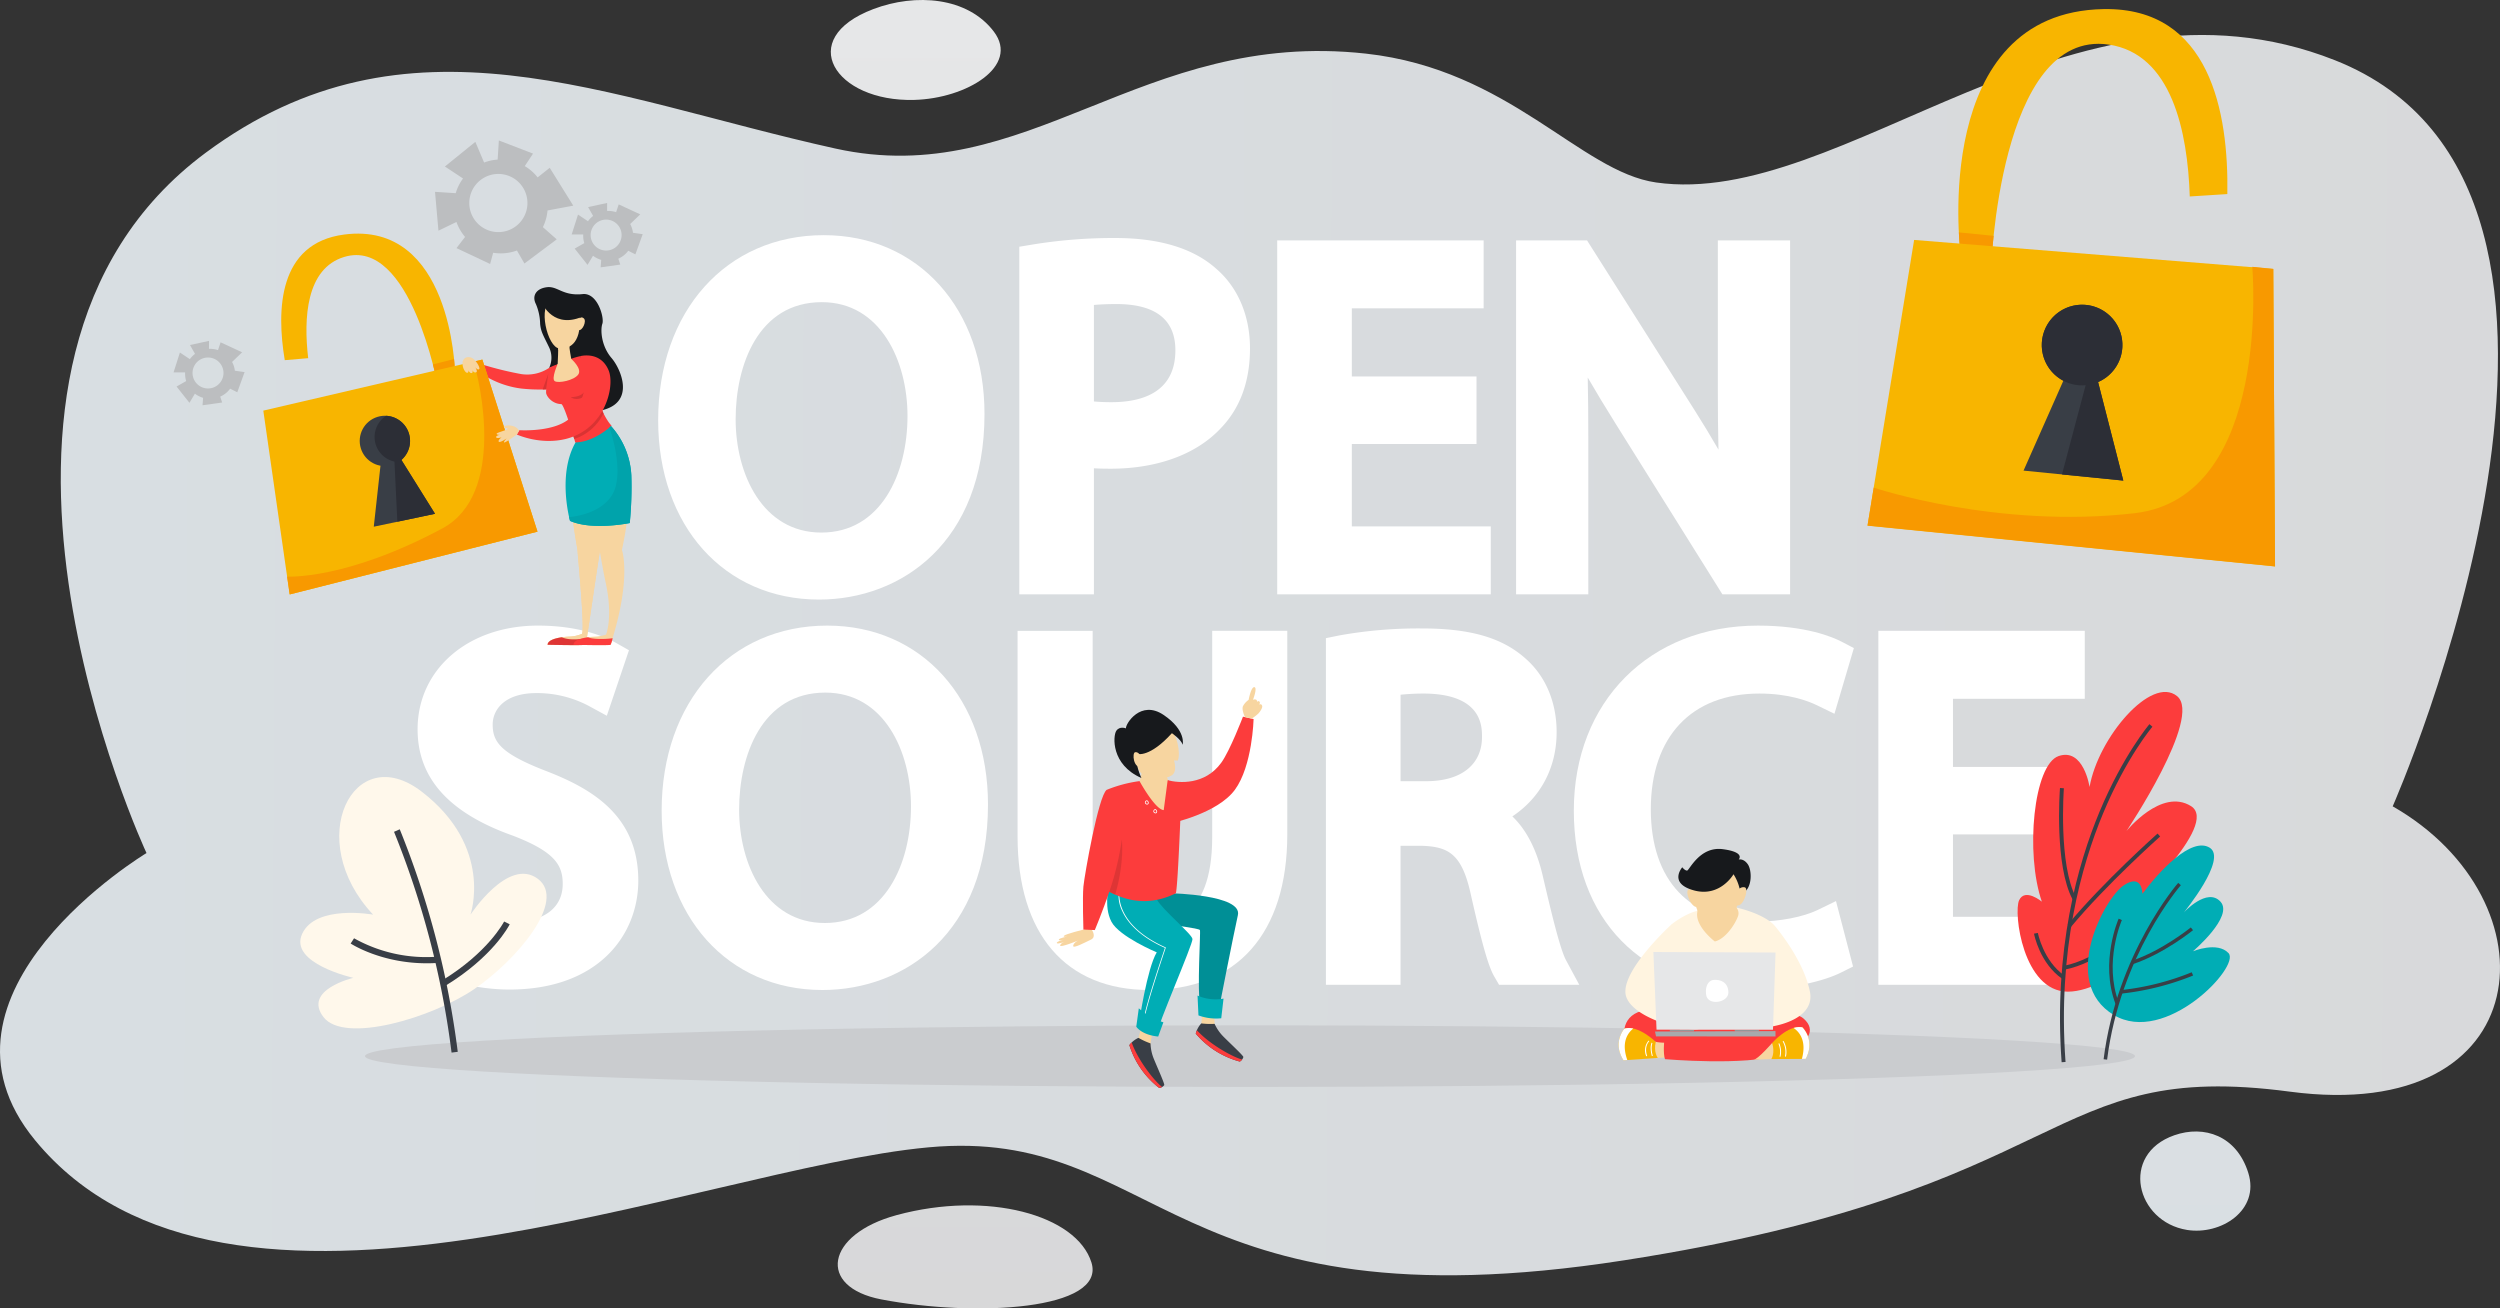 <svg xmlns="http://www.w3.org/2000/svg" xmlns:xlink="http://www.w3.org/1999/xlink" width="870.591" height="455.64" viewBox="0 0 870.591 455.64"><rect x="0" y="0" width="870.591" height="455.64" fill="#333333" stroke="none"/><defs><style>.a{fill:url(#a);}.b{fill:url(#b);}.c{fill:url(#c);}.d{fill:url(#d);}.e{fill:#fc3c3c;}.f{fill:#f8b500;}.g{fill:#f89900;}.h{fill:#393e46;}.i{fill:#2c2e36;}.j{fill:#cacccf;}.k{fill:#fff;}.l{fill:#00adb5;}.m{fill:#fff8eb;}.n{fill:#f7d5a0;}.o{fill:#008f96;}.p{mix-blend-mode:multiply;isolation:isolate;}.q{fill:#17191c;}.r{fill:#de3535;}.s{fill:#fff4e0;}.t{fill:#939598;}.u{fill:#a7a9ac;}.v{fill:#e6e7e8;}.w{fill:#d93333;}.x{fill:#00a3ab;}.y{fill:#bcbec0;}</style><linearGradient id="a" x1="0.032" y1="0.468" x2="1.191" y2="0.471" gradientUnits="objectBoundingBox"><stop offset="0" stop-color="#d8dee2"/><stop offset="1" stop-color="#d8d8d9"/></linearGradient><linearGradient id="b" x1="0.5" y1="-11.553" x2="0.5" y2="1.36" xlink:href="#a"/><linearGradient id="c" x1="0.5" y1="-11.257" x2="0.5" y2="2.158" gradientUnits="objectBoundingBox"><stop offset="0" stop-color="#e6e7e8"/><stop offset="1" stop-color="#d8dee2"/></linearGradient><linearGradient id="d" x1="0.5" y1="0.15" x2="0.5" y2="13.459" gradientUnits="objectBoundingBox"><stop offset="0" stop-color="#e6e7e8"/><stop offset="1" stop-color="#d8d8d9"/></linearGradient></defs><g transform="translate(-112.495 -105.84)"><g transform="translate(112.495 105.84)"><g transform="translate(0 12.179)"><path class="a" d="M945.719,398.17s94.6-214.516-20.158-259.837c-91.676-36.2-171.307,51.862-236.336,42.591-26.455-3.772-51-39.338-101.033-44.873-78.49-8.684-117.746,47.89-184.775,33.055-80.536-17.824-149.01-50.651-219.266,1.444-99.973,74.131-20.637,243.891-20.637,243.891S82.45,463.1,124.686,514.414c67,81.408,230.768,9.933,311.1,2.508s83.57,64.012,242.156,39.357,145.644-70.226,231.928-58.757C996.917,509.092,1003.048,430.936,945.719,398.17Z" transform="translate(-112.495 -129.553)"/></g><g transform="translate(291.728 419.757)"><path class="b" d="M701.007,926.476c31.66-8.575,62.667-.041,67.826,16.508s-40.381,19.13-73.161,12.855C673.169,951.531,676.254,933.18,701.007,926.476Z" transform="translate(-680.478 -923.093)"/></g><g transform="translate(745.316 394.021)"><path class="c" d="M1575.471,874.3c10.332-3.614,21.692.088,25.757,13.127s-9.556,21.724-21.313,19.848C1562.09,904.426,1556.4,880.967,1575.471,874.3Z" transform="translate(-1563.6 -872.986)"/></g><g transform="translate(289.318)"><path class="d" d="M690.572,109.012c14.808-5.616,32.846-4.225,41.977,7.821s-9.5,23.315-27.715,23.8C677.209,141.374,663.236,119.379,690.572,109.012Z" transform="translate(-675.786 -105.84)"/></g><g transform="translate(168.163 127.13)"><path class="e" d="M462.978,354.327a13.71,13.71,0,0,1-9.721,2.171,115.176,115.176,0,0,1-12.929-3.14l-.425,3.3a32.09,32.09,0,0,0,13.354,4.875,58.282,58.282,0,0,0,12.667,0l3.06-6.321Z" transform="translate(-439.903 -353.358)"/></g><g transform="translate(650.335 3.157)"><g transform="translate(31.626)"><path class="f" d="M1533.928,176.412c.493-28.378-6.009-65.091-43.1-64.417-60.317,1.1-49.894,84.221-49.894,84.221l2.812.281,7.845,6.741s2.77-84.42,40.973-78.892c22.056,3.192,27.562,30.436,28.276,52.9Z" transform="translate(-1440.25 -111.986)"/></g><g transform="translate(0 77.761)"><g transform="translate(31.805)"><path class="g" d="M1452.7,264.6l-12.107-1.212c.2,4.036.508,6.469.508,6.469l2.812.281,2.518,2.164,5.545.555,0,0C1452.126,270.751,1452.353,267.925,1452.7,264.6Z" transform="translate(-1440.598 -263.385)"/></g><g transform="translate(0 2.637)"><path class="f" d="M1378.675,368.006l16.232-99.487L1519.98,278.61l.61,103.6Z" transform="translate(-1378.675 -268.519)"/></g><g transform="translate(54.338 19.892)"><g transform="translate(1.041 0)"><circle class="h" cx="14.041" cy="14.041" r="14.041" transform="matrix(0.53, -0.848, 0.848, 0.53, 0, 23.811)"/></g><g transform="translate(0 25.014)"><path class="h" d="M1500.161,353.453l-15.691,35.424,34.74,3.477-10.419-40.7-8.365-.837Z" transform="translate(-1484.47 -350.816)"/></g><g transform="translate(14.923 6.197)"><path class="i" d="M1523.912,314.179a14.043,14.043,0,1,0,9.052,14.551A14.043,14.043,0,0,0,1523.912,314.179Z" transform="translate(-1513.525 -314.179)"/></g><g transform="translate(13.373 25.851)"><path class="i" d="M1519.511,357.073l-9,33.934,21.366,2.139-10.419-40.7Z" transform="translate(-1510.507 -352.446)"/></g></g><g transform="translate(0 11.996)"><path class="g" d="M1512.667,286.74s7.019,80.225-40.958,85.8-90.872-8.915-90.872-8.915l-2.161,13.248,141.915,14.205-.61-103.6Z" transform="translate(-1378.675 -286.74)"/></g></g></g><g transform="translate(91.693 81.357)"><g transform="translate(6.24)"><path class="f" d="M304.4,308.305c-2.922-17.474-2.3-40.738,20.663-43.744,37.338-4.888,38.572,47.391,38.572,47.391l-1.71.434-4.221,4.885s-9.5-51.861-32.573-44.924c-13.322,4.005-14.207,21.333-12.576,35.265Z" transform="translate(-303.168 -264.239)"/></g><g transform="translate(0 43.673)"><g transform="translate(59.064)"><path class="g" d="M406.013,351.134l7.362-1.865c.247,2.511.283,4.041.283,4.041l-1.71.433-1.355,1.568-3.372.854,0,0C406.938,354.88,406.537,353.157,406.013,351.134Z" transform="translate(-406.013 -349.269)"/></g><g transform="translate(0 0.191)"><path class="f" d="M386.5,409.563l-19.2-59.921L291.018,367.41l9.182,64.015Z" transform="translate(-291.018 -349.642)"/></g><g transform="translate(31.4 17.583)"><g transform="translate(0 0)"><circle class="h" cx="8.765" cy="8.765" r="8.765" transform="translate(0 5.109) rotate(-16.945)"/></g><g transform="translate(7.07 14.064)"><path class="h" d="M368.56,413.585l-2.642,24.039,21.324-4.5-13.889-22.245-5.135,1.083Z" transform="translate(-365.918 -410.884)"/></g><g transform="translate(7.35 2.184)"><path class="i" d="M370.494,387.754a8.766,8.766,0,0,0,4.295,16.13,8.766,8.766,0,0,0-4.295-16.13Z" transform="translate(-366.464 -387.754)"/></g><g transform="translate(14.224 14.064)"><path class="i" d="M379.846,414l1.055,21.89,13.116-2.765-13.889-22.245Z" transform="translate(-379.846 -410.884)"/></g></g><g transform="translate(8.29 0.192)"><path class="g" d="M375.152,349.642l-3.091.72c2.232,6.826,11.362,46.177-10.865,58.084-33.651,18.027-54.037,16.763-54.037,16.763l.892,6.217,86.3-21.863Z" transform="translate(-307.158 -349.642)"/></g></g></g><g transform="translate(127.111 357.048)"><ellipse class="j" cx="308.185" cy="10.737" rx="308.185" ry="10.737"/></g><g transform="translate(142.108 81.891)"><g transform="translate(87.087)"><path class="k" d="M616.38,265.28c-33.943,0-57.65,26.5-57.65,64.444,0,36.772,23.026,62.455,55.994,62.455,28.7,0,57.65-19.978,57.65-64.61C672.374,290.895,649.348,265.28,616.38,265.28Zm29.18,62.953c0,20.215-9.279,40.613-30.007,40.613-20.5,0-29.842-20.452-29.842-39.455,0-18.812,7.858-40.779,30.007-40.779C636.221,288.613,645.56,309.15,645.56,328.233Z" transform="translate(-558.73 -265.28)"/></g><g transform="translate(212.851 0.994)"><path class="k" d="M872.233,277.978c-7.934-7.141-19.774-10.763-35.187-10.763a174.971,174.971,0,0,0-28.624,2.234l-4.834.805V391.3h25.984V347.405c1.945.12,3.906.147,5.817.147,16.2,0,29.821-5,38.284-14.017,6.8-7,10.25-16.388,10.25-27.892C883.925,294.323,879.741,284.47,872.233,277.978ZM857.94,306.307c0,14.942-12.083,18.077-22.221,18.077-2.339,0-4.379-.084-6.146-.253v-33.6c2.039-.187,4.658-.318,7.8-.318C851.023,290.217,857.94,295.63,857.94,306.307Z" transform="translate(-803.589 -267.215)"/></g><g transform="translate(302.664 1.822)"><path class="k" d="M1004.436,339.72h43.415v-23.5h-43.415V292.493h45.9V268.827H978.452V392.083h74.371V368.417h-48.386Z" transform="translate(-978.452 -268.827)"/></g><g transform="translate(385.847 1.822)"><path class="k" d="M1210.663,321.342c0,7.111.054,13.8.225,20.357q-3.854-6.689-8.278-13.677l-37.495-59.195h-24.71V392.082h25.155V338.576c0-8.185-.063-15.351-.2-21.99,2.881,4.985,6.105,10.321,9.732,16.109l37.161,59.388h23.572V268.827h-25.158Z" transform="translate(-1140.405 -268.827)"/></g><g transform="translate(0 135.965)"><path class="k" d="M437.145,580.6c-15.739-6.093-18.509-10.061-18.509-16.148,0-5.051,4-10.952,15.262-10.952a38.512,38.512,0,0,1,18.442,4.6l6.044,3.294,7.711-22.815-4.159-2.357c-4.1-2.324-13.131-6.22-27.542-6.22-24.283,0-41.907,15.186-41.907,36.109,0,17.011,10.907,29.146,33.2,37.048,14.576,5.607,17.338,10.232,17.338,16.806,0,8.31-6.572,13.271-17.579,13.271a45.392,45.392,0,0,1-22.821-6.432l-6.4-3.939-7.049,23.4,3.567,2.377c7.152,4.768,20.19,8.1,31.711,8.1,31.01,0,44.89-19.051,44.89-37.932C469.342,596.09,453.063,586.743,437.145,580.6Z" transform="translate(-389.175 -530)"/></g><g transform="translate(88.302 135.965)"><path class="k" d="M618.746,530c-33.943,0-57.65,26.5-57.65,64.445,0,36.772,23.026,62.455,55.994,62.455,28.7,0,57.65-19.977,57.65-64.609C674.74,555.615,651.714,530,618.746,530Zm29.18,62.953c0,20.215-9.279,40.613-30.007,40.613-20.5,0-29.842-20.452-29.842-39.455,0-18.812,7.858-40.779,30.007-40.779C638.588,553.333,647.926,573.87,647.926,592.953Z" transform="translate(-561.096 -530)"/></g><g transform="translate(212.246 137.787)"><path class="k" d="M870.187,605.449c0,29.843-16.1,29.843-21.391,29.843-16.722,0-20.232-16.228-20.232-29.843v-71.9H802.411v71.57c0,34,16.725,53.507,45.888,53.507,30.528,0,48.037-19.745,48.037-54.171V533.547H870.187Z" transform="translate(-802.411 -533.547)"/></g><g transform="translate(319.628 136.959)"><path class="k" d="M1087.032,618.291c-2.1-9.167-5.655-16.159-10.631-20.911,9.807-6.522,15.418-16.941,15.418-29.336,0-10.363-3.813-19.435-10.686-25.5-8.109-7.339-19.272-10.61-36.2-10.61a155.73,155.73,0,0,0-28.831,2.437l-4.626.946v120.7h25.988V607.632h7.689c9.167.367,13.78,2.96,16.84,17.2,3.88,17.139,6.074,24.809,8.1,28.3l1.67,2.886H1099.7l-4.595-8.528C1092.921,643.439,1089.651,629.479,1087.032,618.291Zm-21.2-48.591c0,9.66-7.253,15.426-19.4,15.426h-8.961V555.011a80.214,80.214,0,0,1,8.432-.405C1065.833,554.832,1065.831,566.022,1065.831,569.7Z" transform="translate(-1011.48 -531.935)"/></g><g transform="translate(405.955 135.965)"><path class="k" d="M1244.168,553.665c10.126,0,16.884,2.544,20.01,4.061l6.136,2.976,6.764-22.871-4.219-2.2c-3.242-1.693-12.574-5.628-29.188-5.628-37.751,0-64.116,26.5-64.116,64.445,0,37.84,23.93,62.29,60.965,62.29,14.933,0,26.365-3.055,32.083-5.913l4.193-2.1-5.946-22.792-6.343,3.08c-5.079,2.466-13.325,4.059-21.006,4.059-23.6,0-37.134-14.259-37.134-39.122C1206.369,568.723,1220.5,553.665,1244.168,553.665Z" transform="translate(-1179.555 -530)"/></g><g transform="translate(512.001 137.788)"><path class="k" d="M1412.01,633.138v-28.7h43.415v-23.5H1412.01V557.213h45.9V533.547h-71.888V656.8H1460.4V633.138Z" transform="translate(-1386.022 -533.547)"/></g></g><g transform="translate(702.599 240.961)"><path class="e" d="M1488.88,648.014s-5.845-4.871-7.907-.516,1.375,31.859,16.961,31.859,40.11-23.837,34.609-28.879-13.981.458-13.981.458,32.546-29.8,22.233-36.214-22.462,8.71-22.462,8.71,26.587-39.652,17.648-46.986-27.5,14.44-30.484,31.63c0,0-2.063-13.752-10.773-10.772S1483.035,631.167,1488.88,648.014Z" transform="translate(-1480.43 -574.983)"/><g transform="translate(14.766 11.216)"><path class="h" d="M1509.746,714.552c-2.852-39.117,5.6-69.027,13.2-87.23,8.24-19.748,17.3-30.4,17.389-30.5l1.035.89c-.089.1-9.032,10.628-17.188,30.2-7.527,18.056-15.9,47.728-13.075,86.546Z" transform="translate(-1509.179 -596.821)"/></g><g transform="translate(17.453 49.313)"><path class="h" d="M1515.459,703.613l-1.05-.873c12.444-14.98,31.1-31.58,31.284-31.746l.906,1.021C1546.414,672.181,1527.836,688.714,1515.459,703.613Z" transform="translate(-1514.409 -670.994)"/></g><g transform="translate(16.046 82.677)"><path class="h" d="M1511.925,750l-.255-1.341c11.519-2.188,22.594-12.6,22.7-12.7l.94.99C1534.851,737.383,1523.834,747.734,1511.925,750Z" transform="translate(-1511.67 -735.953)"/></g><g transform="translate(5.716 83.921)"><path class="h" d="M1501.372,754.35c-7.8-5.42-9.734-15.3-9.813-15.722l1.342-.253c.018.1,1.921,9.759,9.251,14.855Z" transform="translate(-1491.559 -738.375)"/></g><g transform="translate(14.436 33.442)"><path class="h" d="M1513.282,678.971c-6.394-11.9-4.5-37.782-4.421-38.878l1.361.1c-.02.265-1.942,26.577,4.263,38.128Z" transform="translate(-1508.537 -640.093)"/></g></g><g transform="translate(727.063 294.437)"><path class="l" d="M1547.062,695.918s.019-7.395-6.6-2.876-22.285,33.669-3.393,45.063c17.9,10.8,44.283-16.911,39.978-21.534-3.875-4.161-12.37-.644-12.37-.644s14.246-12.089,9.594-17.253-12.77,3.731-12.77,3.731,15.334-18.674,8.97-22.557S1552.868,688.079,1547.062,695.918Z" transform="translate(-1528.061 -679.099)"/><g transform="translate(5.488 13.011)"><path class="h" d="M1539.967,766l-1.221-.154c4.621-36.816,25.759-61.175,25.973-61.417l.923.813C1565.431,705.484,1544.539,729.576,1539.967,766Z" transform="translate(-1538.746 -704.432)"/></g><g transform="translate(15.305 28.535)"><path class="h" d="M1558.244,747.425l-.386-1.168c10.492-3.472,20.451-11.52,20.55-11.6l.776.954C1579.083,735.693,1568.948,743.883,1558.244,747.425Z" transform="translate(-1557.858 -734.656)"/></g><g transform="translate(11.621 44.138)"><path class="h" d="M1550.8,772.464l-.111-1.225a91.813,91.813,0,0,0,24.55-6.2l.488,1.13A93.21,93.21,0,0,1,1550.8,772.464Z" transform="translate(-1550.686 -765.034)"/></g><g transform="translate(7.421 25.475)"><path class="h" d="M1544.708,758.365c-5.5-14.584,1.042-29.517,1.108-29.667l1.124.5c-.065.145-6.4,14.63-1.081,28.731Z" transform="translate(-1542.51 -728.698)"/></g></g><g transform="translate(104.57 270.592)"><path class="m" d="M341.453,680.593s-19.961-3.627-24.708,6.679S334.571,702.6,334.571,702.6s-17.665,4.158-10.419,13.647,38.013.194,52.578-9.765S409.1,675.765,398.787,668.1s-23.445,12.529-23.445,12.529,8.237-23.543-17.031-42.916C334.566,619.509,316.959,654.53,341.453,680.593Z" transform="translate(-316.089 -632.674)"/><g transform="translate(32.645 18.198)"><path class="h" d="M399.683,745.864a307.005,307.005,0,0,0-20.035-76.882l1.992-.878a309.492,309.492,0,0,1,20.2,77.491Z" transform="translate(-379.648 -668.104)"/></g><g transform="translate(17.54 56.153)"><path class="h" d="M376.758,750.707c-15.741,0-26.054-6.578-26.52-6.88L351.423,742a51.49,51.49,0,0,0,29.135,6.4l.152,2.171Q378.682,750.71,376.758,750.707Z" transform="translate(-350.238 -742.001)"/></g><g transform="translate(49.201 50.311)"><path class="h" d="M413.011,753.131l-1.129-1.861c16.276-9.878,21.73-20.536,21.783-20.642l1.947.972C435.384,732.058,429.82,742.93,413.011,753.131Z" transform="translate(-411.882 -730.628)"/></g></g><g transform="translate(368.015 239.287)"><g transform="translate(38.608 10.282)"><path class="e" d="M904.175,613.875c3.869,1.006,12.984,1.8,18.7-6.145,3.047-4.236,7.525-15.986,7.525-15.986l3.7.836s-.4,16.328-6.533,24.648-22.413,11.677-22.413,11.677l-.586-12.627Z" transform="translate(-904.175 -591.744)"/></g><g transform="translate(0 83.918)"><path class="n" d="M841.234,735.742s1.675,2.436-.326,3.37-6.4,3.335-6.2,2.135,1.868-1.868,1.868-1.868-6.471,2.668-6.4,1.8,1.734-1.4,1.734-1.4-2.624,1.067-2.88.534,2.479-1.2,2.479-1.2-1.934.534-1.8,0,2.931-1.067,2.931-1.067-1.6.333-1.13-.266,6.769-2.163,6.769-2.163l2.236-.505Z" transform="translate(-829.006 -735.11)"/></g><g transform="translate(64.696)"><path class="n" d="M955.787,582.161s-1.223-2.564-.68-3.809a6.149,6.149,0,0,1,1.966-2.194s.845-4.6,2-4.429-.49,4.429-.49,4.429a1.325,1.325,0,0,1,1-.111c.534.17.4.9.4.9a.5.5,0,0,1,.756-.258c.556.289,0,1.2,0,1.2a.564.564,0,0,1,.956.134c.467.689-.544,2.085-1.151,2.81a14.361,14.361,0,0,1-2.423,1.861Z" transform="translate(-954.968 -571.725)"/></g><g transform="translate(9.107 7.911)"><g transform="translate(40.732 100.026)"><path class="n" d="M931.155,791.186a31.876,31.876,0,0,1,.864-9.311l-5.977,3.469a10.828,10.828,0,0,1,.475,5.687l2.513,3.189,2-1.316Z" transform="translate(-926.042 -781.874)"/></g><g transform="translate(19.311 108.846)"><path class="n" d="M888.553,806.35a65.931,65.931,0,0,1,1.434-6.968l-4.4-.337a39.431,39.431,0,0,1-1.248,5.369l1.633,4.782,2.346-1.313Z" transform="translate(-884.336 -799.045)"/></g><g transform="translate(23.555 63.874)"><path class="o" d="M898.762,722.256c.217.2,10.684,1.378,11.015,2.039s-1.069,20.13.122,27.806l3.242,2.448,3.111-1.985s5.162-26.4,6.75-33.486-23.2-7.593-23.2-7.593l-7.2,2.62.953,3.848Z" transform="translate(-892.599 -711.486)"/></g><g transform="translate(8.438 59.02)"><path class="l" d="M880.494,709.09c1.82,3.475,12.21,11.978,12.375,13.732s-12.441,30.64-12.375,32.956l-5.029-1.721-1.191-2.118s2.779-18.911,6.154-24.478c0,0-13.027-5.441-15.785-10.669s-1.156-13.3.763-14.756l15.419,3.578Z" transform="translate(-863.165 -702.037)"/></g><g transform="translate(39.901 99.493)"><path class="l" d="M924.423,780.835a15.543,15.543,0,0,0,9.055,1.059l-.795,6.849a17.767,17.767,0,0,1-7.937-1Z" transform="translate(-924.423 -780.835)"/></g><g transform="translate(16.157 114.215)"><path class="h" d="M878.2,812.033a8.518,8.518,0,0,1,3.154-2.534,24.764,24.764,0,0,0,4.217,1.936,15.209,15.209,0,0,0,1.188,5.478c1.237,3.034,3.835,8.738,3.578,9.065a2.6,2.6,0,0,1-1.744.976A30.292,30.292,0,0,1,878.2,812.033Z" transform="translate(-878.195 -809.499)"/></g><g transform="translate(16.157 115.832)"><path class="e" d="M879.01,812.647c2.322,6.494,8.121,13.622,10.587,15.5a2.443,2.443,0,0,1-1.009.339A30.288,30.288,0,0,1,878.2,813.564,8,8,0,0,1,879.01,812.647Z" transform="translate(-878.195 -812.647)"/></g><g transform="translate(39.278 109.183)"><path class="h" d="M923.211,803.257a8.518,8.518,0,0,1,1.929-3.556,24.784,24.784,0,0,0,4.638.155,15.215,15.215,0,0,0,3.214,4.593c2.314,2.32,6.915,6.576,6.8,6.977A2.6,2.6,0,0,1,938.565,813,30.287,30.287,0,0,1,923.211,803.257Z" transform="translate(-923.211 -799.701)"/></g><g transform="translate(39.278 111.578)"><path class="e" d="M923.609,804.365c4.651,5.091,12.755,9.424,15.755,10.2a2.444,2.444,0,0,1-.8.7,30.288,30.288,0,0,1-15.354-9.743A7.9,7.9,0,0,1,923.609,804.365Z" transform="translate(-923.211 -804.365)"/></g><g transform="translate(12.381 63.181)"><path class="k" d="M879.816,754.586H879.8a.132.132,0,0,1-.116-.147c.535-4.481,6.768-22.954,7.322-24.59-9.393-4.2-13.267-9.284-14.863-12.814a12.23,12.23,0,0,1-1.217-6.788.128.128,0,0,1,.155-.105.132.132,0,0,1,.105.155c-.021.112-1.91,11.384,16.038,19.361l.11.049-.039.114c-.068.2-6.795,20.012-7.348,24.65A.132.132,0,0,1,879.816,754.586Z" transform="translate(-870.843 -710.137)"/></g><g transform="translate(19.7 14.224)"><path class="n" d="M886.107,617.731a15.31,15.31,0,0,1-1.015,7.677s1.412,8.956,8.471,11.691l3.22-5.118-2.292-8.521-4.458-1.847-2.074-3.206.84-2.662-2.56-.927Z" transform="translate(-885.092 -614.819)"/></g><g class="p" transform="translate(20.13 15.805)"><path class="n" d="M885.93,625.824c1.912,1.716,5.228,2.953,9.588,2.47l.174-.148-.079-.282-.713-2.906-4.458-1.847-.384-.593-1.69-2.613h0l.044-.139.138-.437L886.7,617.9l-.185,1.33A16.038,16.038,0,0,1,885.93,625.824Z" transform="translate(-885.93 -617.898)"/></g><g transform="translate(8.273 24.503)"><path class="e" d="M884.073,634.833s2.9,1.544,4.846,2.6c0,0-1.2,34.093-2,36.768q-11.713,5.791-23.4-.693l3.438-19.193L863.2,641.627l-.353-3.441a46.475,46.475,0,0,1,11.427-3.044s5.427,9.927,8.427,10.1Z" transform="translate(-862.845 -634.833)"/></g><g transform="translate(18.875 7.689)"><path class="n" d="M895.584,602.122c1.382.162,3.243,7.313,2.045,9.947l-1.311-.042s1.153,3.456-.458,4.94-10.378,3.641-12.374-3.047l.079-2.8,1.2-2.006S891.216,601.611,895.584,602.122Z" transform="translate(-883.486 -602.097)"/></g><g transform="translate(10.969)"><path class="q" d="M876.138,602.529c.042-.09,4.19,1.3,11.963-7.276,0,0,3.153,2.121,3.756,4.005,0,0,1.328-4.972-6.646-10.366s-13.31,3.153-13.113,4.683c0,0-2.185-.916-3.367.862s-1.855,11.813,8.757,16.416C877.487,610.853,874.833,605.36,876.138,602.529Z" transform="translate(-868.094 -587.126)"/></g><g transform="translate(17.622 14.724)"><path class="n" d="M883.582,617.171s-.807-1.555-1.961-1.361-.617,5.676,2.089,5.1S883.582,617.171,883.582,617.171Z" transform="translate(-881.048 -615.793)"/></g><g transform="translate(18.57 103.927)"><path class="l" d="M882.892,795.865s1.765,2.867,7.632,3.441l1.809-4.963a23.175,23.175,0,0,1-8.559-4.875Z" transform="translate(-882.892 -789.468)"/></g><g transform="translate(21.58 31.516)"><path class="k" d="M889.511,649.948a.8.8,0,0,1-.731-.535.744.744,0,0,1,.385-.852.393.393,0,0,1,.23-.074c.285,0,.518.294.613.567a.669.669,0,0,1-.155.779A.542.542,0,0,1,889.511,649.948Zm-.116-1.2a.135.135,0,0,0-.078.026c-.246.173-.345.365-.284.556.08.255.468.441.655.291s.1-.406.07-.484C889.683,648.926,889.52,648.752,889.4,648.752Z" transform="translate(-888.752 -648.487)"/></g><g transform="translate(24.514 34.582)"><path class="k" d="M895.224,655.917a.8.8,0,0,1-.731-.535.744.744,0,0,1,.386-.852.393.393,0,0,1,.23-.074c.285,0,.517.294.613.567a.67.67,0,0,1-.155.779A.545.545,0,0,1,895.224,655.917Zm-.116-1.2a.133.133,0,0,0-.078.026c-.247.173-.345.365-.285.556.08.255.468.442.656.291s.1-.406.07-.484C895.4,654.9,895.233,654.721,895.108,654.721Z" transform="translate(-894.465 -654.456)"/></g><g transform="translate(0 27.856)"><path class="e" d="M855.011,641.361c-2.877,1.99-7.76,29.888-8.115,33.677s0,14.98,0,14.98l3.979.17s10.612-25.379,10.072-34.974C860.946,655.214,859.755,644.573,855.011,641.361Z" transform="translate(-846.737 -641.361)"/></g></g><g transform="translate(18.305 53.085)"><path class="r" d="M864.646,693.213a100.311,100.311,0,0,0,4.337-18.134s1,7.834-2.3,19.163C865.956,693.909,865.264,693.569,864.646,693.213Z" transform="translate(-864.646 -675.079)"/></g></g><g transform="translate(563.673 295.621)"><g transform="translate(16.789 20.422)"><path class="s" d="M1244.277,727.008s4.423-3.616,9.056-4.729a18.46,18.46,0,0,1,8.608.049l4.9-1.163s8.907,1.87,13.079,6.025l.007,9.173s-.848,7.81-.97,7.942-4.016,2.265-4.016,2.265l-1.557,5.132-.441,2.426-.924,6.841-10.717.271-14.453-4.017-4.217-16.583Z" transform="translate(-1242.634 -721.165)"/></g><g transform="translate(1.845 56.128)"><path class="e" d="M1231.6,793.034c-.173-.106-8.567-4.469-14.356-1.038s-3.075,11.163-3.075,11.163l9.456,1.139s12.224-.2,12.946-.487,3.923-6.6,3.923-6.6l-6.861-4.082Z" transform="translate(-1213.537 -790.683)"/></g><g transform="translate(12.187 67.042)"><path class="n" d="M1239.311,812.312a18.189,18.189,0,0,1-5.637-.38l.217,5.783,5.108-.192Z" transform="translate(-1233.674 -811.932)"/></g><g transform="translate(0 62.371)"><path class="f" d="M1211.969,803.029s-4.325,4.771-.327,11.046l11.933-.83s-1.54-1.942-.711-5.581C1222.864,807.664,1216.8,801.705,1211.969,803.029Z" transform="translate(-1209.946 -802.837)"/></g><g transform="translate(0 62.372)"><path class="k" d="M1215.045,803.027c-1.967,1.54-4.267,4.828-2.081,10.958l-1.322.092c-4-6.275.327-11.046.327-11.046A6.391,6.391,0,0,1,1215.045,803.027Z" transform="translate(-1209.946 -802.841)"/></g><g transform="translate(27.312 17.66)"><path class="n" d="M1276.341,718.093a3.13,3.13,0,0,1,1.157,3.028c-.408,1.876-3.92,8.18-8.192,9.243,0,0-7.918-5.959-5.833-11.223s5.167-2.759,5.167-2.759Z" transform="translate(-1263.122 -715.786)"/></g><g class="p" transform="translate(27.61 17.66)"><path class="n" d="M1263.754,719.141c2.085-5.264,5.167-2.759,5.167-2.759l7.7,1.711a3.1,3.1,0,0,1,.467.456h0s-.938,6-7.056,6.667C1264.5,725.821,1263.432,719.955,1263.754,719.141Z" transform="translate(-1263.702 -715.786)"/></g><g transform="translate(26.278 6.029)"><path class="n" d="M1275.89,694.912s5.02,15.087-6.514,17.155-7.633-17.13-7.633-17.13l8.782-1.8Z" transform="translate(-1261.108 -693.141)"/></g><g transform="translate(23.921 14.008)"><path class="n" d="M1259.377,709.657a2.142,2.142,0,0,0-2.4-.868c-1.5.507,1,7.008,3.327,6.019S1259.377,709.657,1259.377,709.657Z" transform="translate(-1256.52 -708.676)"/></g><g transform="translate(20.795)"><path class="q" d="M1269.638,690.229s-4.621,8.079-13.721,5.639-4.125-8.067-4.125-8.067.918,1.178,1.677,1.149,4.358-8.506,12.4-7.456,5.574,3.595,5.574,3.595,1.674-.457,3.163,1.657,1.583,8.18-1.517,9.886l-1.33-1.42A15.98,15.98,0,0,0,1269.638,690.229Z" transform="translate(-1250.434 -681.404)"/></g><g transform="translate(40.112 13.317)"><path class="n" d="M1289.521,708.445a2.142,2.142,0,0,1,2.328-1.046c1.537.393-.467,7.064-2.865,6.252S1289.521,708.445,1289.521,708.445Z" transform="translate(-1288.042 -707.332)"/></g><g transform="translate(15.737 56.657)"><path class="e" d="M1240.735,801.917s-.462,4.188.24,6.36c0,0,28.331,2.43,39.654-1.491s12.884-8.883,8.686-12.586S1268.9,789.414,1240.735,801.917Z" transform="translate(-1240.585 -791.713)"/></g><g transform="translate(46.977 67.567)"><path class="n" d="M1307.889,812.955s-4.9,5.677-6.48,5.864l6.19-.245,2.056-1.152.22-2.707Z" transform="translate(-1301.409 -812.955)"/></g><g transform="translate(53.167 62.029)"><path class="f" d="M1324.267,802.27s4.671,4.432,1.155,10.99l-11.961.069s1.39-2.052.29-5.619C1313.751,807.711,1319.347,801.313,1324.267,802.27Z" transform="translate(-1313.461 -802.172)"/></g><g transform="translate(60.906 62.03)"><path class="k" d="M1328.527,802.5c2.077,1.388,4.618,4.494,2.9,10.771l1.324-.008c3.516-6.558-1.155-10.99-1.155-10.99A6.386,6.386,0,0,0,1328.527,802.5Z" transform="translate(-1328.527 -802.174)"/></g><g transform="translate(55.632 67.686)"><path class="k" d="M1318.975,817.9a7.38,7.38,0,0,0-.413-4.717l-.3.151a7.17,7.17,0,0,1,.389,4.479Z" transform="translate(-1318.259 -813.186)"/></g><g transform="translate(57.104 66.84)"><path class="k" d="M1322.271,817.054a7.629,7.629,0,0,0-.866-5.516l-.28.189a7.424,7.424,0,0,1,.817,5.248Z" transform="translate(-1321.125 -811.538)"/></g><g transform="translate(11.137 67.477)"><path class="k" d="M1232.055,817.465l.326-.09c-.842-3.029-.127-4.423-.119-4.436l-.3-.161C1231.932,812.838,1231.172,814.287,1232.055,817.465Z" transform="translate(-1231.63 -812.778)"/></g><g transform="translate(9.221 66.74)"><path class="k" d="M1228.3,816.824l.318-.113c-1.169-3.295.7-5.1.723-5.12l-.232-.247A5.163,5.163,0,0,0,1228.3,816.824Z" transform="translate(-1227.9 -811.344)"/></g><g transform="translate(38.529 26.447)"><path class="s" d="M1300.508,732.9s10.176,11.619,12.529,23.242c2.373,11.725-18.9,14.384-27.252,11.977l-.825-5.518s11.259-5.084,11.069-7.259a14.152,14.152,0,0,0-.5-3.061A21.039,21.039,0,0,1,1300.508,732.9Z" transform="translate(-1284.96 -732.895)"/></g><g transform="translate(2.349 26.265)"><path class="s" d="M1230.6,732.541s-18.228,16.611-15.873,24.95c2.134,7.557,19.825,12.352,25.267,11.531l0-4.37s-11.746-6.528-11.047-9.366a6.934,6.934,0,0,1,1.587-2.9S1236.219,736.223,1230.6,732.541Z" transform="translate(-1214.519 -732.541)"/></g><g transform="translate(12.097 35.901)"><g transform="translate(5.729 27.04)"><path class="t" d="M1244.654,803.947v.628l8.417-.029v-.593Z" transform="translate(-1244.654 -803.947)"/></g><g transform="translate(28.325 27.055)"><path class="t" d="M1288.647,803.977v.628l8.417-.029v-.593Z" transform="translate(-1288.646 -803.977)"/></g><g transform="translate(0.562 27.542)"><path class="u" d="M1234.952,806.771l41.6.029v-1.876l-41.957.144Z" transform="translate(-1234.593 -804.924)"/></g><path class="v" d="M1234.594,778.352l40.551.028.893-26.9L1233.5,751.3Z" transform="translate(-1233.499 -751.301)"/><g transform="translate(18.29 9.695)"><path class="k" d="M1271.707,770.208c2.4-.226,5.163.718,5.234,4.334s-7.291,4.866-7.764.759S1270.9,770.285,1271.707,770.208Z" transform="translate(-1269.11 -770.177)"/></g></g></g><g transform="translate(186.075 99.976)"><path class="q" d="M476.793,313.28a18.383,18.383,0,0,0-1.475-6.885c-1.409-2.748-.044-5.353,3.777-5.856s5.505,3.124,12.508,2.39c5.231-.548,7.583,8.268,6.865,10.315s-.447,7.7,3.2,11.954,9.555,18.184-8.086,18.762.115-8.933.115-8.933l-6.661-7.909-7.093,1.5a8.372,8.372,0,0,0-.123-7.344C477.865,317.206,477.062,316.1,476.793,313.28Z" transform="translate(-474.777 -300.491)"/><g transform="translate(4.63 50.483)"><path class="n" d="M491.111,470.016a12.323,12.323,0,0,0,4.748-1.007l-.078-.025c.973-1.8-1.574-28.137-1.574-28.885s-2.62-13.624-2.62-23.879a37.107,37.107,0,0,1,4.267-17.441h2.207l6.474,23.729s-.222,3.518-2.023,14.522-4.715,31.638-4.865,32.087a13.648,13.648,0,0,1-.949,3.743c-.274.275-12.9,0-12.9,0S483.251,470.49,491.111,470.016Z" transform="translate(-483.792 -398.779)"/></g><g class="p" transform="translate(4.63 50.483)"><path class="n" d="M491.111,470.016a12.323,12.323,0,0,0,4.748-1.007l-.078-.025c.973-1.8-1.574-28.137-1.574-28.885s-2.62-13.624-2.62-23.879a37.107,37.107,0,0,1,4.267-17.441h2.207l6.474,23.729s-.222,3.518-2.023,14.522-4.715,31.638-4.865,32.087a13.648,13.648,0,0,1-.949,3.743c-.274.275-12.9,0-12.9,0S483.251,470.49,491.111,470.016Z" transform="translate(-483.792 -398.779)"/></g><g transform="translate(13.641 49.831)"><path class="n" d="M508.655,469.4a14.494,14.494,0,0,0,4.019-.7l-.014-.007s2.507-5.927-.113-18.054-6.512-39.9-6.512-39.9-.823-4.566-.823-5.015,4.79-6.063,4.79-6.063l5.464-2.148c1.722,2.9,6.063,7.538,5.39,21.087a115.683,115.683,0,0,1-2.66,20.585s3.3,9.141-3.21,30.624h0a9.872,9.872,0,0,1-.743,2.437c-.274.275-12.9,0-12.9,0S500.8,469.872,508.655,469.4Z" transform="translate(-501.336 -397.51)"/></g><g transform="translate(10.88 48.279)"><path class="l" d="M511.661,394.488a27.66,27.66,0,0,1,7.205,17.345,129.617,129.617,0,0,1-.554,16.543s-13.02,2.695-20.805-.748c0,0-5.289-18.714,3.693-29.942Z" transform="translate(-495.959 -394.488)"/></g><g transform="translate(4.631 121.95)"><path class="r" d="M488.745,537.923c1.548.685,3.931.95,7.211.514l1.123.574.122.1a5.285,5.285,0,0,1-.5,1.421c-.274.275-12.9,0-12.9,0S483.374,538.677,488.745,537.923Z" transform="translate(-483.792 -537.923)"/></g><g transform="translate(13.642 121.929)"><path class="e" d="M506.439,537.883c1.234.767,6.381.713,8.516.339a9.221,9.221,0,0,1-.711,2.3c-.274.275-12.9,0-12.9,0S500.91,538.623,506.439,537.883Z" transform="translate(-501.336 -537.883)"/></g><g transform="translate(4.08 24.064)"><path class="e" d="M494.563,347.342c-4.8,1.113-4.55,2.118-7.538,2.725A16.145,16.145,0,0,0,483.8,351.4l-.774,5.348a18.969,18.969,0,0,0-.285,3.4c.207,1.357,2.275,3.832,5.267,3.87,1.036.013,4.881,13.356,4.881,13.356,6.717-.1,12.637-5.845,12.637-5.845-2.9-2.947-6.447-11.919-6.078-16.708Z" transform="translate(-482.72 -347.342)"/></g><g transform="translate(8.11 18.931)"><path class="n" d="M494.422,337.6c.042.2.858,7.012,1.4,7.663l-5.252.308s.332-6.552.151-7.637S494.422,337.6,494.422,337.6Z" transform="translate(-490.566 -337.348)"/></g><g class="p" transform="translate(8.256 18.933)"><path class="n" d="M494.561,337.6c.013.062.1.782.237,1.76-1.38,1.52-2.537,1.694-3.9.826a18.068,18.068,0,0,0-.045-2.252.369.369,0,0,1,.01-.161c.415-.165.833-.31,1.181-.422A14.5,14.5,0,0,1,494.561,337.6Z" transform="translate(-490.851 -337.352)"/></g><g transform="translate(3.588 3.172)"><path class="n" d="M493.951,313.524c-.043-.587-.8-9.642-9.486-5.995-5.413,2.274-1.692,16.976,2.407,17.337C489.459,325.094,494.718,324.078,493.951,313.524Z" transform="translate(-481.762 -306.666)"/></g><g transform="translate(14.817 10.54)"><path class="n" d="M504.069,321.781s.845-1.4,1.967-.421-.6,4.608-1.826,4.013S504.069,321.781,504.069,321.781Z" transform="translate(-503.625 -321.011)"/></g><g transform="translate(2.327 2.541)"><path class="q" d="M479.308,307.735s3.432,9.369,13.33,5.877,2.477-5.74,2.477-5.74-5.751-2.292-6.064-2.408-5.925.192-5.925.192Z" transform="translate(-479.308 -305.438)"/></g><g transform="translate(6.717 24.989)"><path class="n" d="M489.241,350.995s-2.293,5.122-.98,5.927,6.688-.273,8.166-2.308-2.449-5.471-2.449-5.471l-2.955.263-1.185,1.07Z" transform="translate(-487.855 -349.143)"/></g><g transform="translate(12.701 35.333)"><path class="w" d="M499.505,372.314s.481-.041,1.128-.124c.324-.054.691-.108,1.062-.205.186-.044.37-.109.556-.166a4.449,4.449,0,0,0,.534-.232c.086-.045.176-.082.259-.13s.159-.106.239-.158a3.969,3.969,0,0,0,.447-.343,4.96,4.96,0,0,0,.388-.381,3.509,3.509,0,0,0,.331-.386,4.219,4.219,0,0,0,.275-.354c.071-.113.145-.211.2-.294.121-.163.2-.259.2-.259s.007.117,0,.326c-.006.1-.01.232-.028.377a1.964,1.964,0,0,1-.111.48,2.407,2.407,0,0,1-.212.555,3.247,3.247,0,0,1-.361.573,2.994,2.994,0,0,1-.518.524c-.1.077-.2.157-.306.231s-.224.123-.337.183a3.607,3.607,0,0,1-.709.266,4.113,4.113,0,0,1-.712.11,3.972,3.972,0,0,1-1.237-.116A3.086,3.086,0,0,1,499.505,372.314Z" transform="translate(-499.505 -369.283)"/></g></g><g transform="translate(188.965 130.172)"><path class="w" d="M480.4,364.735l1.973-5.454-.783,5.43Z" transform="translate(-480.403 -359.282)"/></g><g transform="translate(199.207 142.293)"><path class="w" d="M511.291,384.517c-.261-.525-.516-1.073-.76-1.638l-3.417.5-6.772,7.546c.305.988.57,1.869.765,2.526h0A17.192,17.192,0,0,0,511.291,384.517Z" transform="translate(-500.343 -382.879)"/></g><g transform="translate(179.977 123.776)"><path class="e" d="M484.925,347.092s7.086-1.988,9.951,4.948c2.611,6.321-2.362,24.819-21.244,24.563A29.81,29.81,0,0,1,462.9,374.38l.9-1.521s12.561.846,17.9-4.466,5.338-14.943,5.338-14.943Z" transform="translate(-462.903 -346.828)"/></g><g transform="translate(198.182 148.386)"><path class="x" d="M519.474,428.5a129.6,129.6,0,0,0,.554-16.543,27.823,27.823,0,0,0-7.067-17.215l-.558.488s5.662,15.851.869,23.555c-3.615,5.811-11.342,7.287-14.923,7.662.187.833.319,1.3.319,1.3C506.453,431.195,519.474,428.5,519.474,428.5Z" transform="translate(-498.349 -394.742)"/></g><g transform="translate(172.764 148.179)"><path class="n" d="M456.885,396.115a3.809,3.809,0,0,0-2.674-1.7,4.2,4.2,0,0,0-2.677.252l.179.559s1.15-.143,1.118.289-4.012,1.3-3.788,1.748,1.188.289,1.188.289-1.573.353-1.348.9,1.894,0,1.894,0-1.348.963-.995,1.509,2.793-1.156,2.793-1.156-1.187,1.121-.931,1.427,4.43-2.744,4.43-2.744Z" transform="translate(-448.86 -394.34)"/></g><g transform="translate(161.065 124.344)"><path class="n" d="M429.8,348.51a2.713,2.713,0,0,0-2.277-.49,2.088,2.088,0,0,0-1.443,2.114c-.011,1.731,1.055,3.378,1.665,3.267s.37-.906.37-.906.481,1.146,1.165,1,.092-1.406.092-1.406.37,1.424,1.35,1.184-.444-2.145-.444-2.145.854,1.414,1.538,1.063S430.715,349.086,429.8,348.51Z" transform="translate(-426.082 -347.934)"/></g></g><g transform="translate(263.982 154.753)"><g transform="translate(0 0)"><path class="y" d="M446.115,228.292a16.387,16.387,0,0,0,.5-2.84l8.969-1.676-8.2-13.184-4.211,3.339A16.281,16.281,0,0,0,438.692,210l2.879-4.351-11.9-4.58-.423,6.665a16.287,16.287,0,0,0-4.718,1.029l-3.05-7.21-10.6,8.588,6.31,4.174a16.284,16.284,0,0,0-2.541,5.115l-7.216-.466,1.2,13.527,6.27-3.032a16.432,16.432,0,0,0,3,5.206l-2.99,3.89,11.717,5.531,1.051-3.909a16.247,16.247,0,0,0,8.282-.789l2.611,4.532,11.245-8.415L445,231.258A16.4,16.4,0,0,0,446.115,228.292Zm-19.248,4.343a10.126,10.126,0,1,1,12.408-7.149A10.125,10.125,0,0,1,426.866,232.635Z" transform="translate(-407.436 -201.071)"/></g></g><g transform="translate(311.577 176.516)"><g transform="translate(0 0)"><path class="y" d="M521.081,252.192a8.721,8.721,0,0,0-.608-1.409l3.5-3.366-7.5-3.471-.9,2.715a8.674,8.674,0,0,0-3.14-.44l.01-2.777-6.632,1.437,1.759,3.089a8.68,8.68,0,0,0-1.8,1.836l-3.463-2.317-2.209,6.918,4.027.014a8.678,8.678,0,0,0,.363,3.018l-3.347,1.9,4.485,5.669,1.9-3.181a8.752,8.752,0,0,0,2.855,1.441l-.194,2.6,6.83-.961-.674-2.046a8.651,8.651,0,0,0,3.455-2.77l2.485,1.254,2.546-7.029-3.385-.483A8.751,8.751,0,0,0,521.081,252.192Zm-7.3,7.555a5.39,5.39,0,1,1,3.433-6.806A5.391,5.391,0,0,1,513.784,259.747Z" transform="translate(-500.101 -243.444)"/></g></g><g transform="translate(172.94 224.541)"><path class="y" d="M251.159,345.7a8.773,8.773,0,0,0-.608-1.409l3.5-3.366-7.5-3.471-.9,2.716a8.661,8.661,0,0,0-3.14-.44l.01-2.777-6.632,1.437,1.759,3.09a8.668,8.668,0,0,0-1.8,1.836l-3.463-2.317-2.209,6.918,4.027.014a8.667,8.667,0,0,0,.364,3.018l-3.348,1.9,4.485,5.669,1.9-3.181a8.732,8.732,0,0,0,2.855,1.441l-.195,2.6,6.83-.962-.674-2.046a8.651,8.651,0,0,0,3.455-2.77l2.486,1.254,2.546-7.029-3.385-.483A8.714,8.714,0,0,0,251.159,345.7Zm-7.3,7.555a5.39,5.39,0,1,1,3.434-6.805A5.39,5.39,0,0,1,243.862,353.25Z" transform="translate(-230.179 -336.947)"/></g></g></svg>